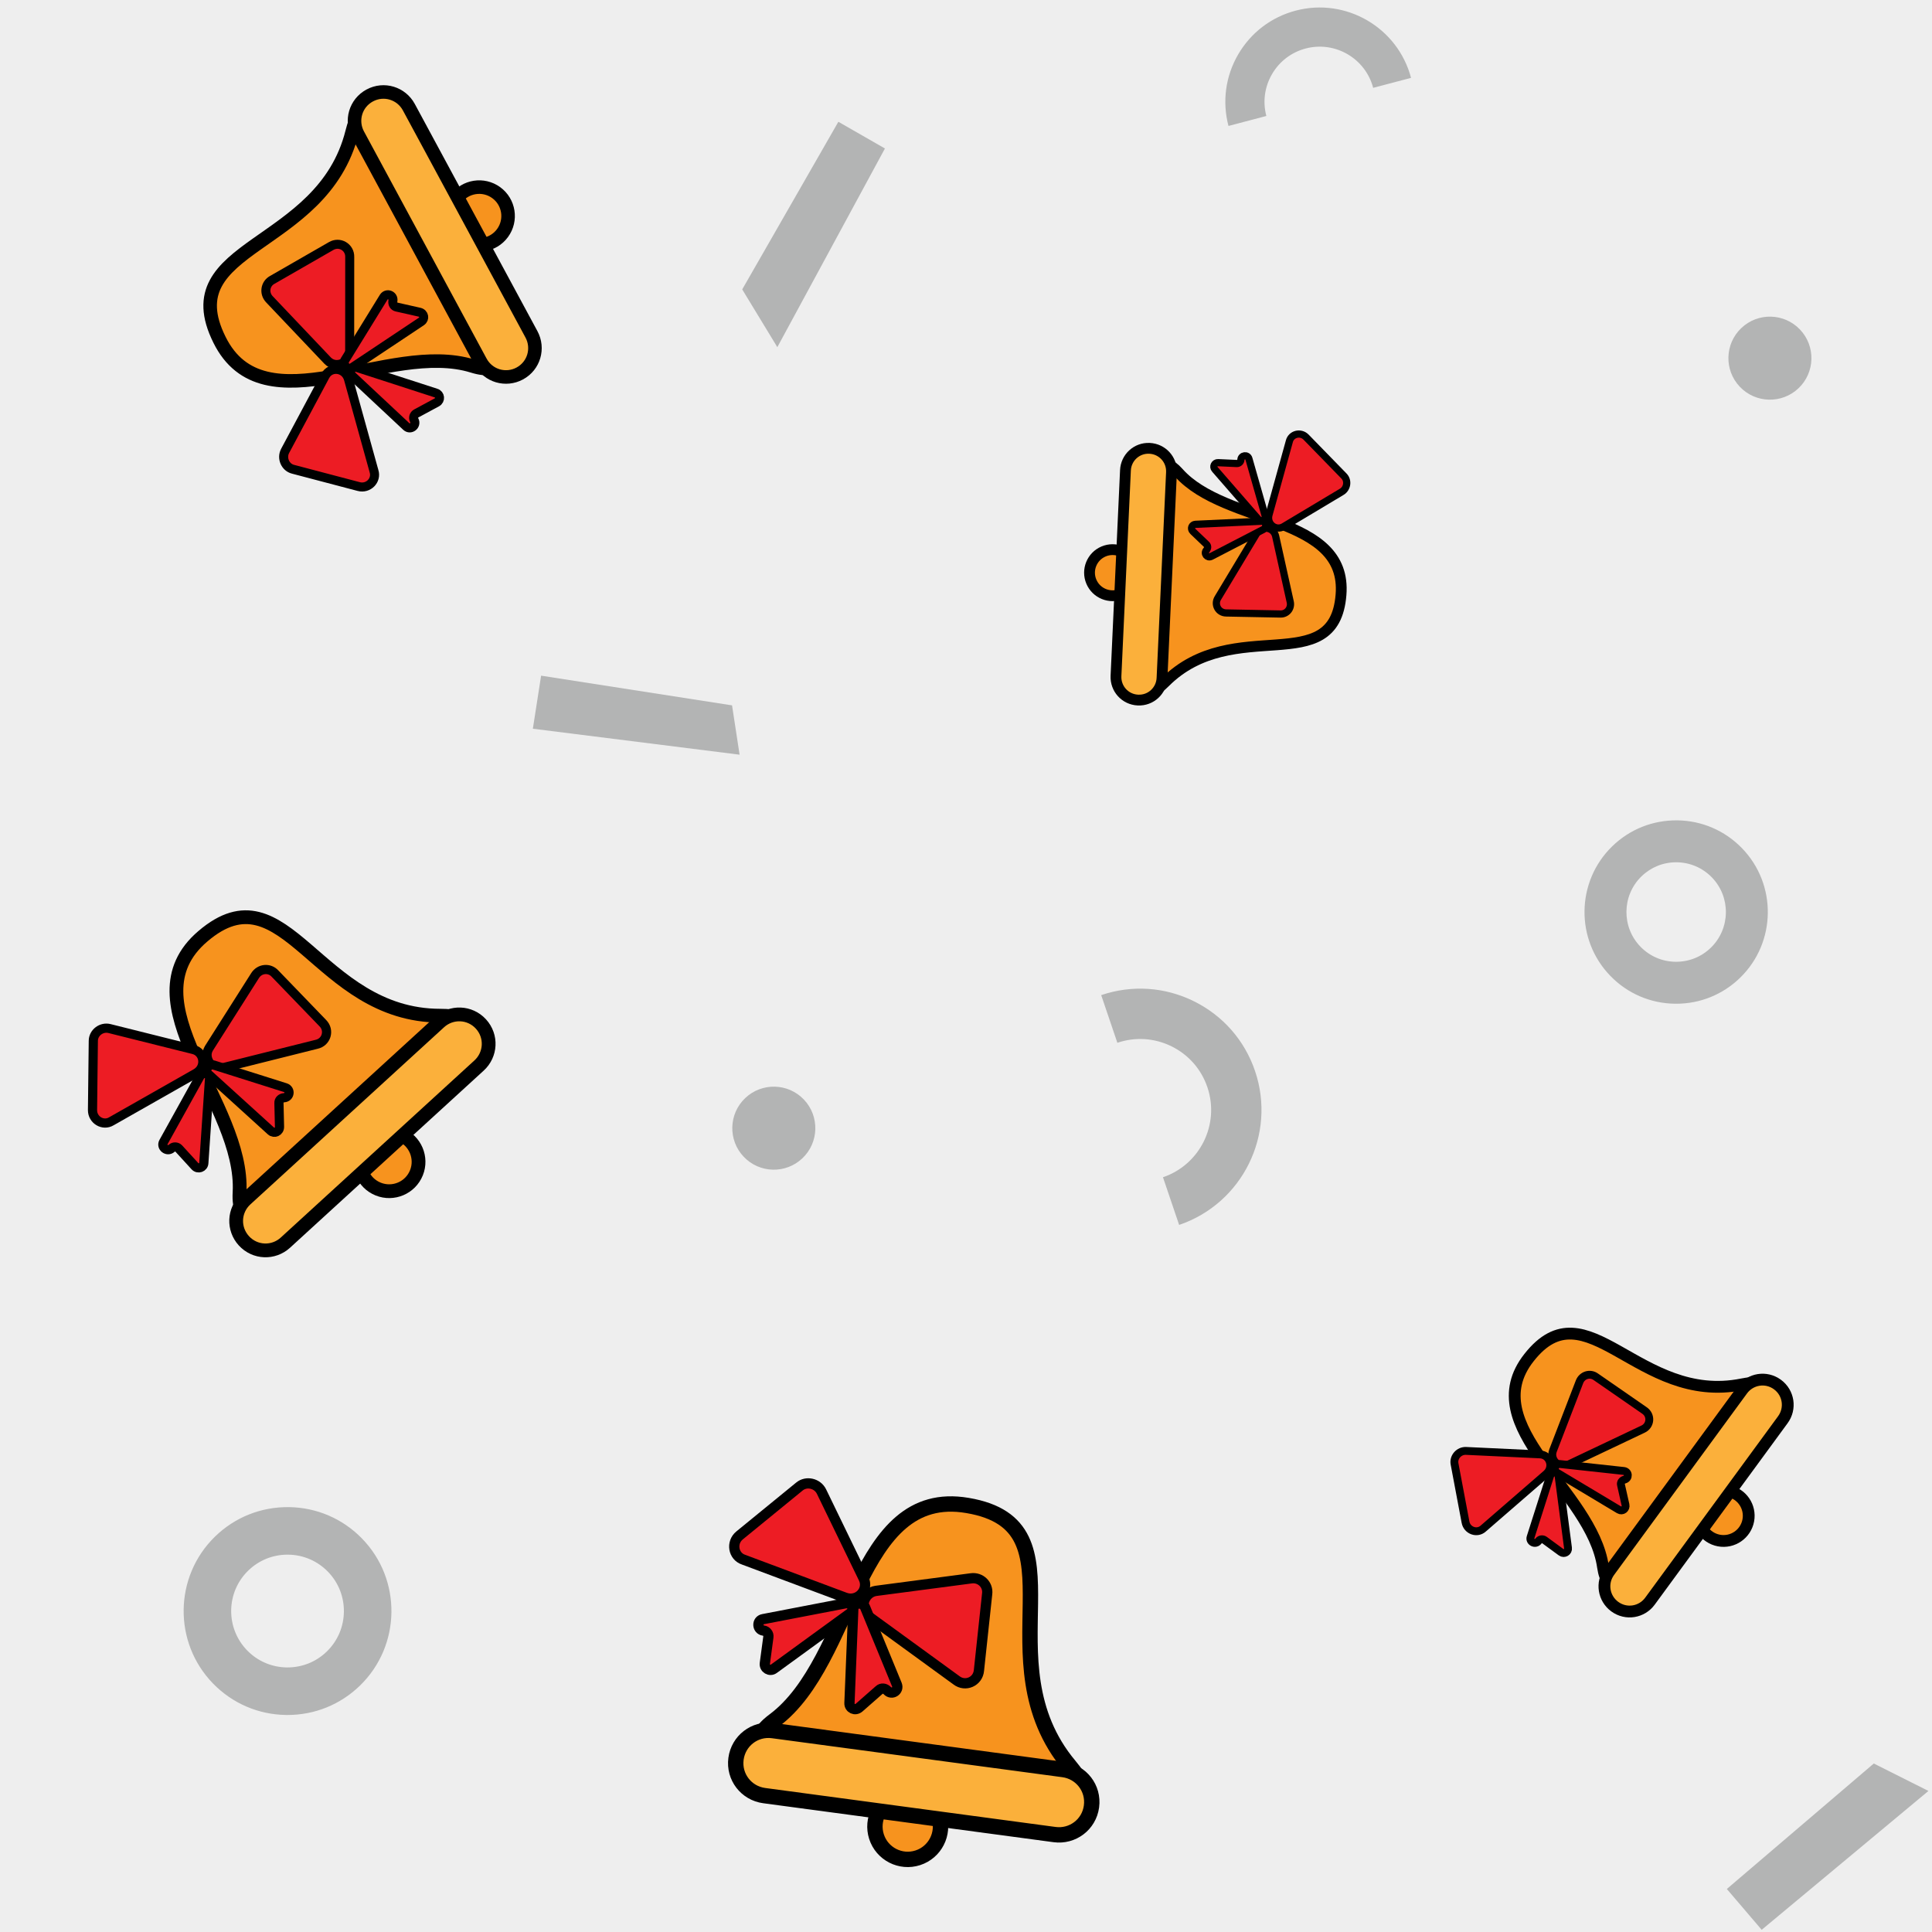 <?xml version="1.0" encoding="utf-8"?>
<svg xmlns="http://www.w3.org/2000/svg" xmlns:xlink="http://www.w3.org/1999/xlink" viewBox="0 0 256 256" width="256px" height="256px">
<style type="text/css">@keyframes ld-pulse
{
  0% {
    animation-timing-function: cubic-bezier(0.041,0.391,0.509,0.69);
    transform: scale(1);
  }
  24.3% {
    animation-timing-function: cubic-bezier(0.225,0.633,0.525,1);
    transform: scale(0.846);
  }
  55% {
    animation-timing-function: cubic-bezier(0.304,0.339,0.655,0.614);
    transform: scale(0.802);
  }
  70.2% {
    animation-timing-function: cubic-bezier(0.446,0.273,0.556,0.729);
    transform: scale(0.829);
  }
  82.3% {
    animation-timing-function: cubic-bezier(0.683,0.184,1,0.736);
    transform: scale(0.869);
  }
  100% {
    transform: scale(1);
  }
}
.ld.ld-pulse {
  animation: ld-pulse 0.5s infinite;
}</style>
<rect x="0" y="0" width="256" height="256" fill="#eee"/>
<defs>
  <g id="id-0.6008999342658425"><!--Generator: Adobe Illustrator 21.0.0, SVG Export Plug-In . SVG Version: 6.00 Build 0)--><g><g><ellipse transform="matrix(0.902 -0.432 0.432 0.902 -28.838 30.633)" style="fill:#f7931e;stroke:#000;stroke-width:3;stroke-linecap:round;stroke-miterlimit:10" cx="52.9" cy="78.7" rx="6.4" ry="6.4"/></g><path style="fill:#f7931e;stroke:#000;stroke-width:3;stroke-linecap:round;stroke-miterlimit:10" d="M82.6,62.8 c10.8,9.9-10,5.3-24.9,5.3s-43.9,3.9-33.4-6.4c14-13.7,9.5-47.4,31.8-46.6C79.9,15.9,62.7,44.6,82.6,62.8z"/><path style="fill:#fbb03b;stroke:#000;stroke-width:3;stroke-linecap:round;stroke-miterlimit:10" d="M81.5,76.5H24.3 c-3.5,0-6.4-2.8-6.4-6.4v0c0-3.5,2.8-6.4,6.4-6.4h57.2c3.5,0,6.4,2.8,6.4,6.4v0C87.9,73.7,85,76.5,81.5,76.5z"/><g><path style="fill:#ed1c24;stroke:#000;stroke-width:2;stroke-linecap:round;stroke-miterlimit:10" d="M37.9,31.9L27.5,16.2 c-1-1.5-3.2-1.7-4.4-0.4l-10.3,11c-1.5,1.6-0.7,4.2,1.4,4.6l20.6,4.7C37.4,36.7,39.3,34,37.9,31.9z"/><path style="fill:#ed1c24;stroke:#000;stroke-width:2;stroke-linecap:round;stroke-miterlimit:10" d="M40.6,34l18.1-4.9 c1.8-0.5,3.5,0.8,3.5,2.6l0.4,15c0.1,2.2-2.2,3.6-4.1,2.5L40,39.2C37.8,38,38.2,34.7,40.6,34z"/><path style="fill:#ed1c24;stroke:#000;stroke-width:2;stroke-linecap:round;stroke-miterlimit:10" d="M36.2,39L22.9,51.7 c-0.7,0.7-1.9,0.2-1.9-0.8l0-5.2c0-0.6-0.5-1.1-1.1-1.1h0c-1.3,0-1.6-1.8-0.4-2.2l15.5-5.2C36.2,36.8,37.1,38.2,36.2,39z"/><path style="fill:#ed1c24;stroke:#000;stroke-width:2;stroke-linecap:round;stroke-miterlimit:10" d="M36.7,38.1l1.7,18.3 c0.1,1,1.3,1.4,2,0.6l3.4-3.9c0.4-0.5,1.1-0.5,1.6-0.1l0,0c1,0.8,2.3-0.3,1.7-1.4l-8.2-14.2C38.2,36.4,36.6,36.9,36.7,38.1z"/></g></g></g>
  <g id="id-0.6008999342658425-2">
    
<!-- Generator: Adobe Illustrator 21.0.0, SVG Export Plug-In . SVG Version: 6.00 Build 0)  -->






<polygon fill="#B3B4B4" points="98,100 70.606,96.559 71.699,89.53 97,93.464 "/>
<path fill="#B3B4B4" d="M38.106,227.244c-0.062,0-0.124,0-0.187-0.001c-3.679-0.049-7.118-1.527-9.685-4.162
	c-5.299-5.44-5.184-14.177,0.257-19.476c2.635-2.567,6.105-3.946,9.791-3.905c3.679,0.049,7.118,1.527,9.685,4.162
	c5.299,5.44,5.184,14.177-0.257,19.476C45.119,225.861,41.715,227.244,38.106,227.244z M38.098,205.999
	c-1.958,0-3.805,0.75-5.211,2.119c-2.952,2.875-3.014,7.615-0.139,10.567c1.393,1.43,3.259,2.232,5.254,2.258
	c2.012,0.018,3.882-0.726,5.312-2.119c2.952-2.875,3.014-7.615,0.139-10.566l0,0c-1.393-1.43-3.259-2.232-5.254-2.258
	C38.165,205.999,38.131,205.999,38.098,205.999z"/>
<ellipse transform="matrix(0.725 -0.689 0.689 0.725 31.783 174.591)" fill="#B3B4B4" cx="234.5" cy="47.5" rx="5.5" ry="5.5"/>
<path fill="#B3B4B4" d="M156.241,162.307l-2.142-6.316c4.911-1.666,7.552-7.017,5.886-11.929c-0.807-2.379-2.492-4.302-4.745-5.414
	c-2.254-1.112-4.805-1.28-7.183-0.473l-2.143-6.316c4.067-1.379,8.427-1.092,12.277,0.808c3.851,1.9,6.731,5.186,8.11,9.253
	C169.148,150.314,164.635,159.46,156.241,162.307z"/>
<ellipse transform="matrix(0.725 -0.689 0.689 0.725 -74.784 111.724)" fill="#B3B4B4" cx="102.5" cy="149.5" rx="5.5" ry="5.5"/>
<polygon fill="#B3B4B4" points="228.814,250.299 248.288,233.674 255.528,237.31 233.433,255.709 "/>
<polygon fill="#B3B4B4" points="117.258,19.675 103,46 98.348,38.347 111.088,16.136 "/>
<path fill="#B3B4B4" d="M222.105,133c-0.055,0-0.109,0-0.165-0.001c-3.245-0.043-6.28-1.347-8.544-3.672
	c-4.675-4.8-4.573-12.507,0.226-17.182c2.325-2.265,5.386-3.481,8.638-3.445c3.245,0.043,6.28,1.347,8.544,3.672
	c4.674,4.799,4.573,12.507-0.226,17.182C228.293,131.78,225.289,133,222.105,133z M222.098,114.257c-1.728,0-3.357,0.662-4.597,1.87
	c-2.604,2.536-2.659,6.718-0.123,9.322c1.229,1.261,2.875,1.969,4.636,1.992c1.775,0.016,3.425-0.641,4.686-1.869
	c2.604-2.536,2.659-6.718,0.123-9.322l0,0c-1.229-1.261-2.875-1.969-4.636-1.992C222.157,114.257,222.128,114.257,222.098,114.257z"
	/>
<path fill="#B3B4B4" d="M186.97,10.317l-5.018,1.322c-1.028-3.902-5.04-6.241-8.942-5.213c-1.89,0.498-3.474,1.702-4.458,3.391
	c-0.985,1.689-1.253,3.661-0.754,5.55l-5.018,1.322c-0.851-3.232-0.393-6.6,1.289-9.486c1.683-2.886,4.389-4.945,7.62-5.796
	C178.357-0.349,185.213,3.648,186.97,10.317z"/>


    <g transform="matrix(0.991 0.133 -0.133 0.991 30.542 -14.083) translate(121.067,222.398) scale(0.679)"><g class="ld ld-pulse" style="animation-delay:0s"><g data-icon="">  <use href="#id-0.6008999342658425" x="-50" y="-50"/>
</g></g></g><g transform="matrix(-0.046 0.999 -0.999 -0.046 243.707 -82.505) translate(161.268,75.171) scale(0.477)"><g class="ld ld-pulse" style="animation-delay:-0.1s"><g data-icon="">  <use href="#id-0.6008999342658425" x="-50" y="-50"/>
</g></g></g><g transform="matrix(0.591 -0.807 0.807 0.591 -67.658 252.831) translate(215.293,193.082) scale(0.521)"><g class="ld ld-pulse" style="animation-delay:-0.2s"><g data-icon="">  <use href="#id-0.6008999342658425" x="-50" y="-50"/>
</g></g></g><g transform="matrix(-0.475 -0.88 0.88 -0.475 38.828 99.785) translate(49.185,38.308) scale(0.598)"><g class="ld ld-pulse" style="animation-delay:-0.3s"><g data-icon="">  <use href="#id-0.6008999342658425" x="-50" y="-50"/>
</g></g></g><g transform="matrix(0.738 -0.675 0.675 0.738 -85.907 63.188) translate(38.434,142.243) scale(0.608)"><g class="ld ld-pulse" style="animation-delay:-0.4s"><g data-icon="">  <use href="#id-0.6008999342658425" x="-50" y="-50"/>
</g></g></g>
  </g>
</defs>
<g>
  <use href="#id-0.6008999342658425-2" x="0" y="0"/>
  <use href="#id-0.6008999342658425-2" x="-256" y="0"/>
  <animateTransform attributeName="transform" type="translate" repeatCount="indefinite" dur="4s"
  keyTimes="0;1" values="0;256"/>
</g>
</svg>